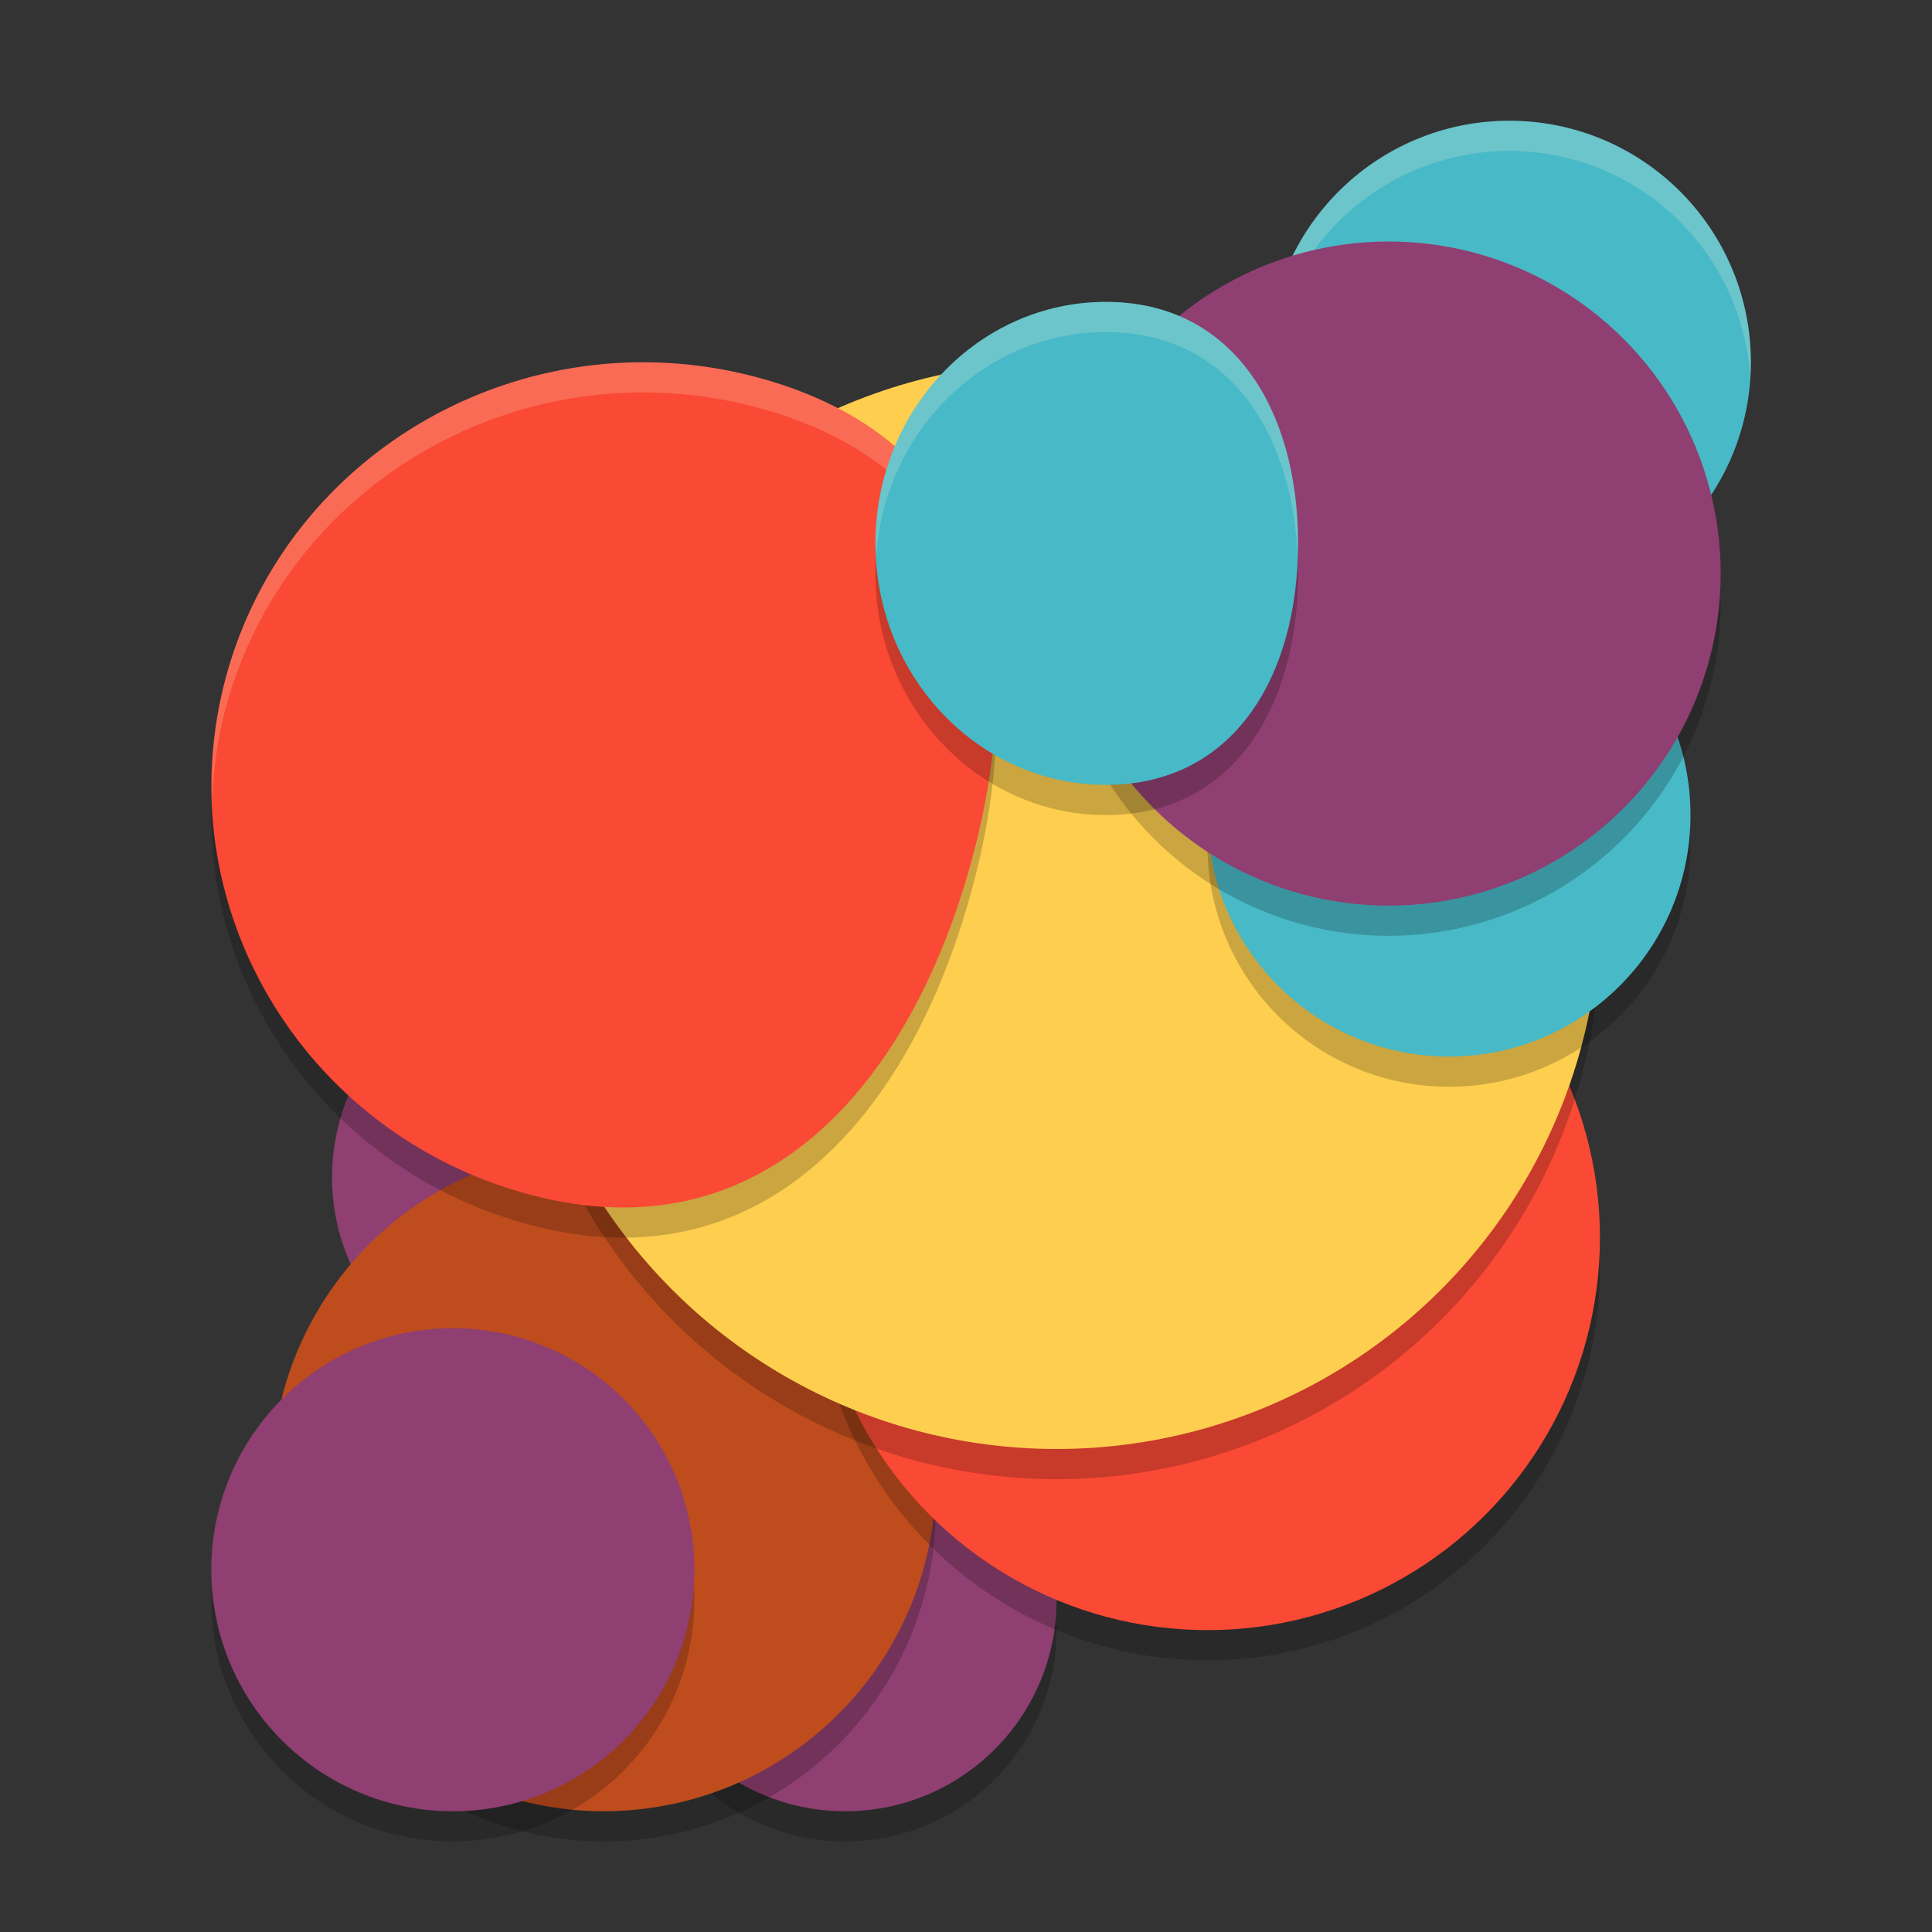 <svg xmlns="http://www.w3.org/2000/svg" width="64" height="64" version="1">
    <rect width="100%" height="100%" fill="#333333" stroke="none"/>
    <circle cx="28" cy="54" r="7" opacity=".2"/>
    <circle cx="18" cy="39" r="7" fill="#8F3F71"/>
    <circle cx="28" cy="53" r="7" fill="#8F3F71"/>
    <circle cx="20" cy="50" r="11" opacity=".2"/>
    <circle cx="20" cy="49" r="11" fill="#BE4C1D"/>
    <circle cx="40" cy="42" r="13" opacity=".2"/>
    <circle cx="40" cy="41" r="13" fill="#FA4934"/>
    <circle cx="35" cy="31" r="18" opacity=".2"/>
    <circle cx="35" cy="30" r="18" fill="#FECE4F"/>
    <circle cx="15" cy="53" r="8" opacity=".2"/>
    <circle cx="15" cy="52" r="8" fill="#8F3F71"/>
    <path d="M32.183 29.511c-2.045 7.486-6.944 13.084-14.576 11.078-7.632-2.006-12.161-9.7-10.116-17.185 2.045-7.486 9.89-11.928 17.522-9.922 7.632 2.005 9.215 8.544 7.17 16.03z" opacity=".2" fill-rule="evenodd"/>
    <path d="M32.183 28.511c-2.045 7.486-6.944 13.084-14.576 11.078-7.632-2.006-12.161-9.7-10.116-17.185 2.045-7.486 9.89-11.928 17.522-9.922 7.632 2.005 9.215 8.544 7.17 16.03z" fill="#FA4934" fill-rule="evenodd"/>
    <path d="M21.799 12.01a14.585 14.585 0 0 0-1.06.002c-6.095.237-11.585 4.308-13.247 10.39a13.635 13.635 0 0 0-.457 4.082c.037-1.02.176-2.053.457-3.082 1.662-6.082 7.152-10.153 13.246-10.39a14.55 14.55 0 0 1 4.274.468c5.463 1.436 7.795 5.208 7.943 9.975.16-5.236-2.104-9.44-7.943-10.975a14.557 14.557 0 0 0-3.213-.47z" opacity=".2" fill="#F9F5D7" fill-rule="evenodd"/>
    <circle cx="50" cy="12" r="8" fill="#48B9C7"/>
    <path d="M50 4a8 8 0 0 0-8 8 8 8 0 0 0 .023.4A8 8 0 0 1 50 5a8 8 0 0 1 7.975 7.477A8 8 0 0 0 58 12a8 8 0 0 0-8-8z" opacity=".2" fill="#F9F5D7" fill-rule="evenodd"/>
    <circle cx="48" cy="28" r="8" opacity=".2"/>
    <circle cx="48" cy="27" r="8" fill="#48B9C7"/>
    <circle cx="46" cy="20" r="11" opacity=".2"/>
    <circle cx="46" cy="19" r="11" fill="#8F3F71"/>
    <path d="M43 19c0 4.418-2.146 8-6.364 8C32.42 27 29 23.418 29 19s3.419-8 7.636-8C40.854 11 43 14.582 43 19z" opacity=".2" fill-rule="evenodd"/>
    <path d="M43 18c0 4.418-2.146 8-6.364 8C32.42 26 29 22.418 29 18s3.419-8 7.636-8C40.854 10 43 13.582 43 18z" fill="#48B9C7" fill-rule="evenodd"/>
    <path d="M36.637 10C32.419 10 29 13.582 29 18c0 .112.021.218.031.328.327-4.103 3.605-7.328 7.606-7.328 4.002 0 6.134 3.227 6.342 7.332.006-.11.021-.218.021-.332 0-4.418-2.146-8-6.363-8z" opacity=".2" fill="#F9F5D7" fill-rule="evenodd"/>
</svg>

